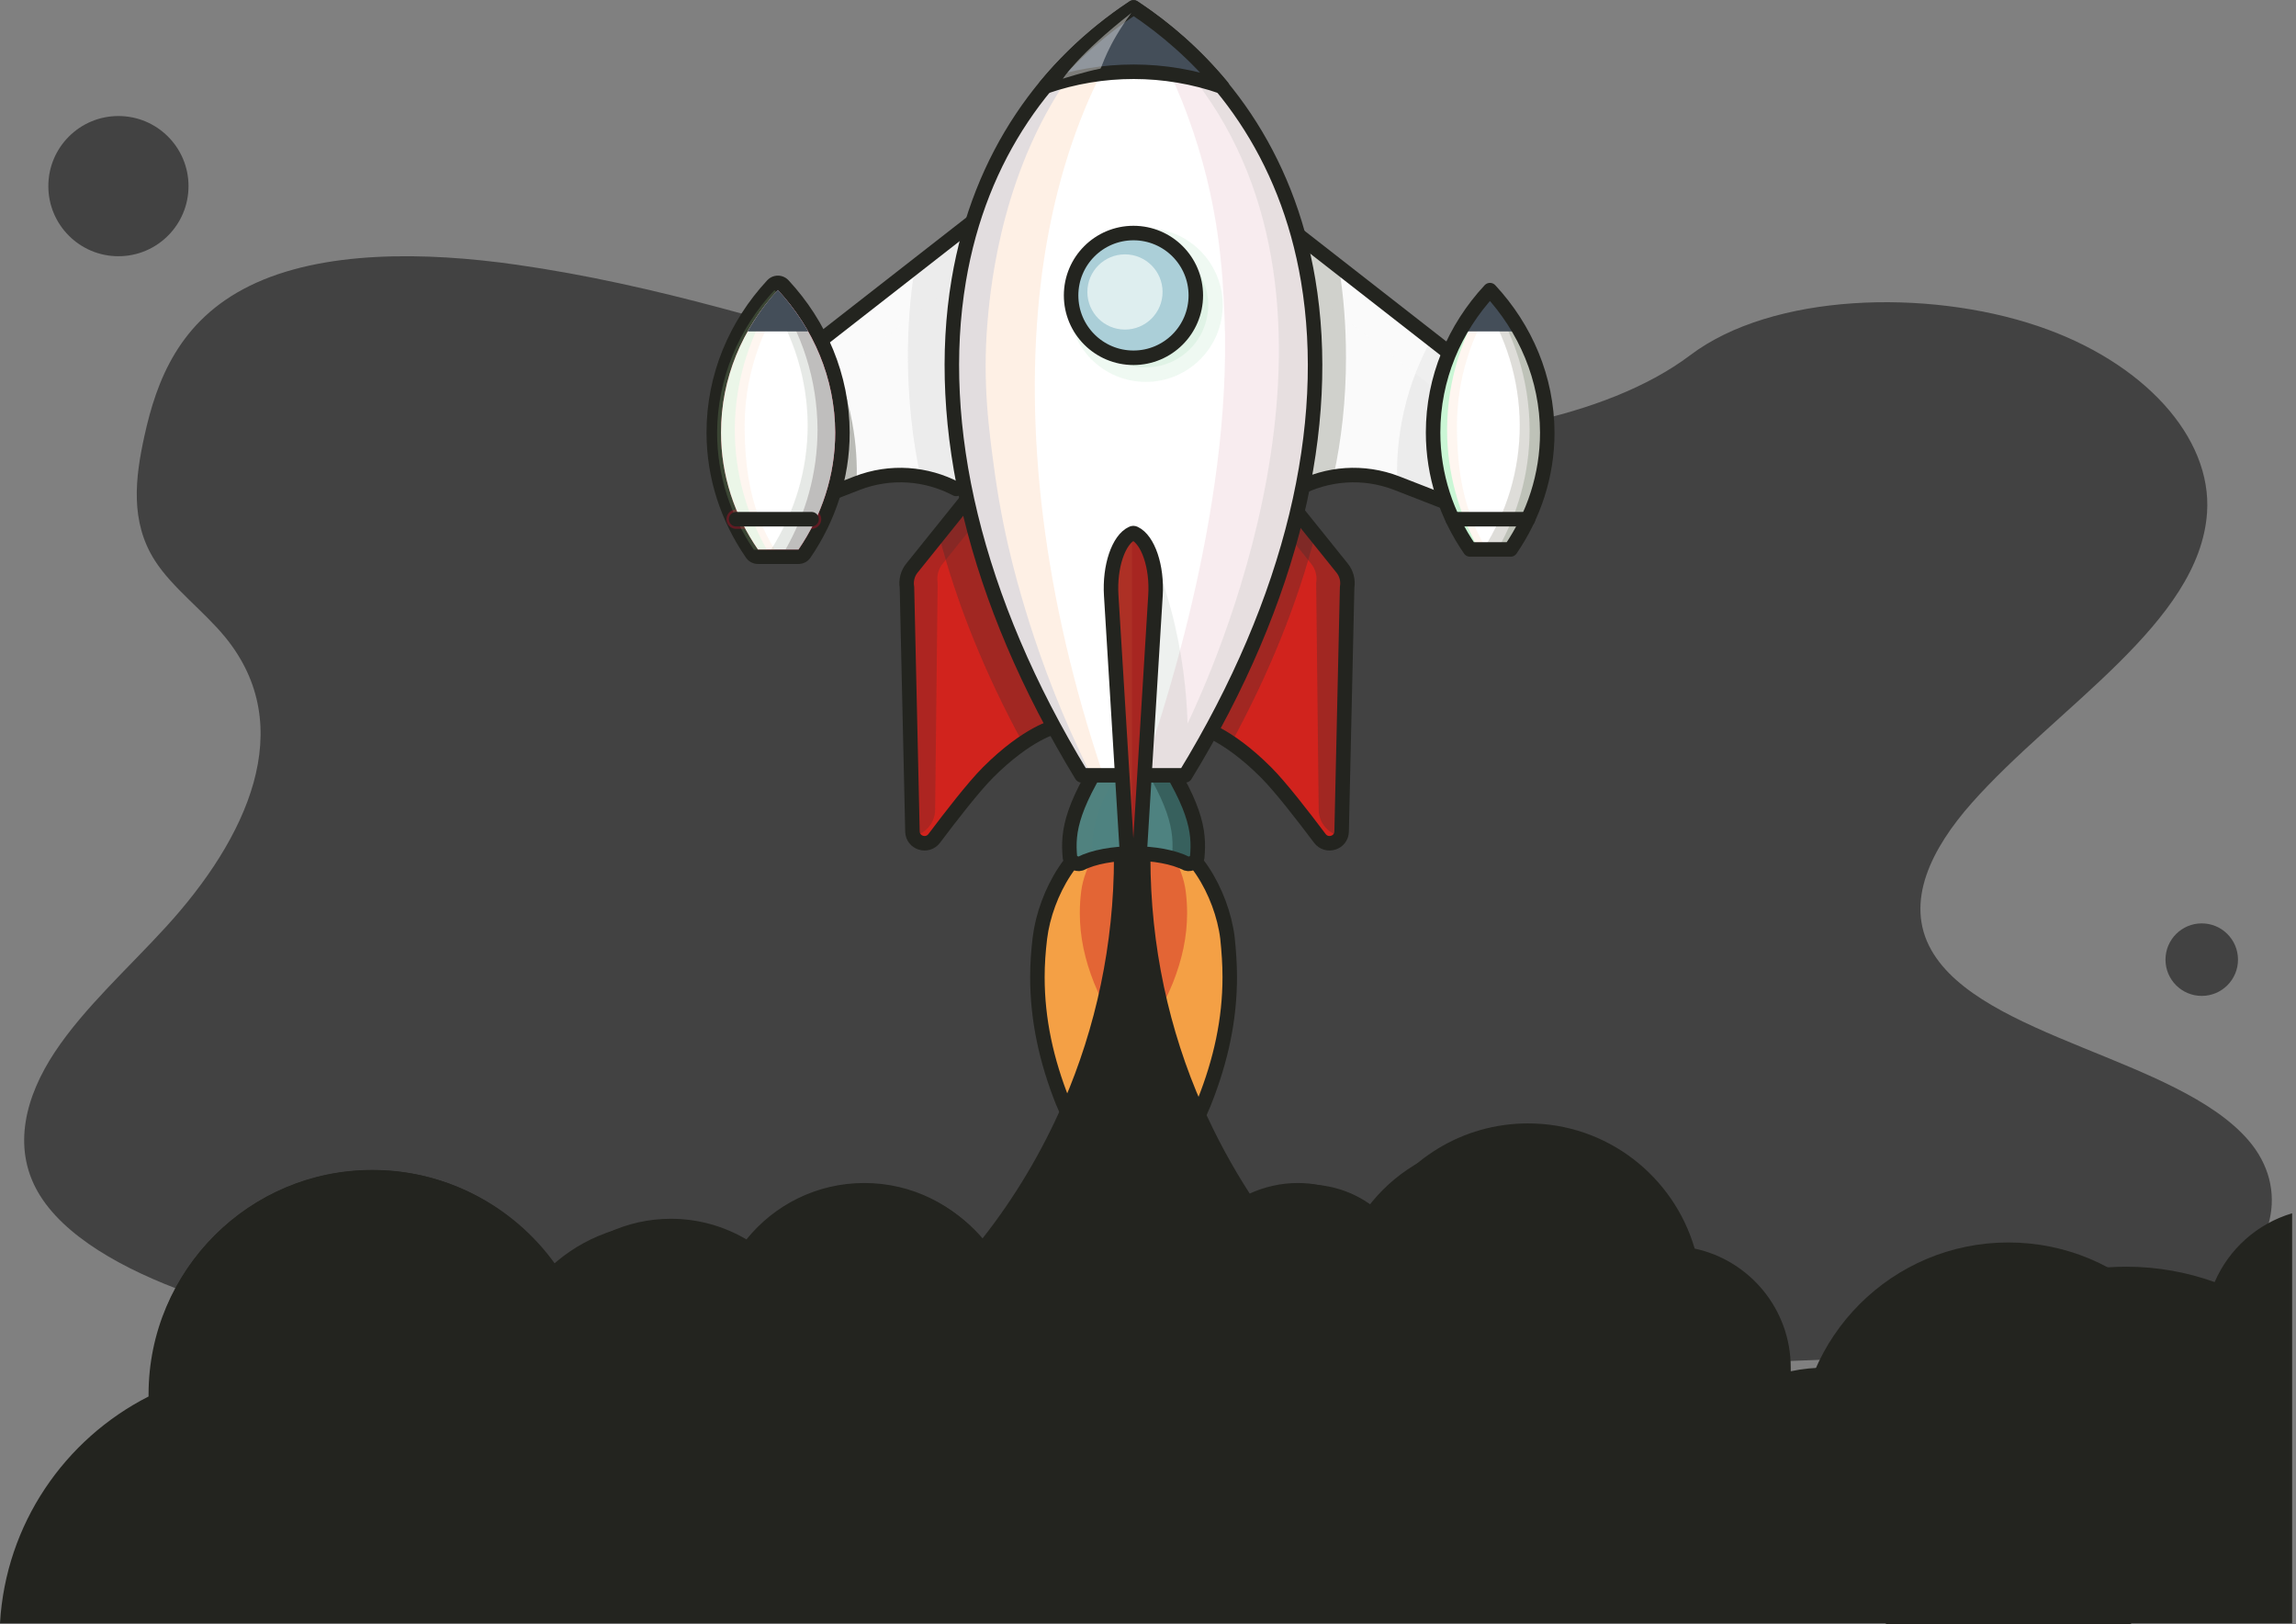 <svg width="475" height="336" viewBox="0 0 475 336" fill="none" xmlns="http://www.w3.org/2000/svg">
<rect x="0" y="0" width="475" height="336" fill="#808080" stroke="none"/>
<path d="M275.169 91.097C245.359 90.328 216.967 83.187 189.856 75.374C162.745 67.56 135.892 58.886 106.795 54.745C88.081 52.081 66.677 51.704 51.601 59.153C37.088 66.313 32.399 78.673 29.879 90.176C27.981 98.813 26.867 107.901 32.062 115.986C35.673 121.6 42.076 126.316 46.507 131.695C61.923 150.405 51.026 173.472 34.324 191.739C26.494 200.307 17.397 208.479 11.349 217.604C5.301 226.729 2.505 237.174 7.798 246.483C13.039 255.686 25.536 262.629 39.073 267.502C66.566 277.4 98.951 280.23 130.553 281.836C200.487 285.388 270.789 283.846 340.907 282.296C366.857 281.725 392.918 281.15 418.445 278.154C432.622 276.502 447.256 273.875 457.55 267.539C470.613 259.496 473.851 245.875 465.095 235.789C450.411 218.869 409.822 214.664 399.546 196.506C393.899 186.512 399.698 175.381 407.911 166.109C425.524 146.226 455.044 128.782 456.597 106.051C457.665 90.443 443.474 74.808 421.531 67.422C398.533 59.683 366.636 60.654 349.677 73.469C332.197 86.679 301.493 91.759 275.169 91.097Z" fill="#424242"/>
<path d="M232.357 172.373C227.898 172.942 224.341 179.203 223.677 184.373C223.487 185.891 223.393 187.361 223.393 188.879C223.393 193.811 224.436 198.507 226.333 203.297C228.23 207.993 231.076 212.783 234.491 215.534C237.953 212.783 240.752 207.993 242.649 203.297C244.546 198.507 245.59 193.811 245.59 188.879C245.59 187.361 245.495 185.891 245.305 184.373C244.641 179.156 241.084 172.942 236.625 172.373C235.25 172.231 233.78 172.231 232.357 172.373Z" stroke="#601B23" stroke-width="6" stroke-miterlimit="10" stroke-linecap="round" stroke-linejoin="round"/>
<path d="M254.412 202.112C254.412 210.933 252.562 219.376 249.147 227.961C249.052 228.245 248.91 228.53 248.767 228.862C245.352 237.02 240.467 245.178 234.539 249.968C228.42 245.035 223.44 236.545 219.978 228.15C219.93 228.103 219.93 228.055 219.883 227.961C216.468 219.376 214.618 210.933 214.618 202.112C214.618 199.408 214.808 196.752 215.14 194.001C216.278 184.8 222.539 173.701 230.365 172.515C230.46 172.515 230.554 172.468 230.649 172.468C233.116 172.183 235.629 172.183 238.096 172.421C238.191 172.421 238.333 172.421 238.428 172.468C246.396 173.464 252.799 184.705 253.937 194.001C254.222 196.752 254.412 199.408 254.412 202.112Z" fill="#F4A045"/>
<path d="M232.357 172.373C227.898 172.942 224.341 179.203 223.677 184.373C223.487 185.89 223.393 187.361 223.393 188.879C223.393 193.811 224.436 198.507 226.333 203.297C228.23 207.993 231.076 212.783 234.491 215.534C237.953 212.783 240.752 207.993 242.649 203.297C244.546 198.507 245.59 193.811 245.59 188.879C245.59 187.361 245.495 185.89 245.305 184.373C244.641 179.155 241.084 172.942 236.625 172.373C235.25 172.231 233.78 172.231 232.357 172.373Z" fill="#E36535"/>
<path d="M254.412 202.112C254.412 210.933 252.562 219.376 249.147 227.961C249.052 228.245 248.91 228.53 248.767 228.862C245.352 237.02 240.467 245.178 234.539 249.968C228.42 245.035 223.44 236.545 219.978 228.15C219.93 228.103 219.93 228.055 219.883 227.961C216.468 219.376 214.618 210.933 214.618 202.112C214.618 199.408 214.808 196.752 215.14 194.001C216.278 184.8 222.539 173.701 230.365 172.515C230.46 172.515 230.554 172.468 230.649 172.468C233.116 172.183 235.629 172.183 238.096 172.421C238.191 172.421 238.333 172.421 238.428 172.468C246.396 173.464 252.799 184.705 253.937 194.001C254.222 196.752 254.412 199.408 254.412 202.112Z" stroke="#23241F" stroke-width="3" stroke-miterlimit="10" stroke-linecap="round" stroke-linejoin="round"/>
<path d="M474.2 250.964C466.991 253.098 461.11 258.363 458.169 265.193C452.478 263.153 446.312 262.015 439.909 262.015C420.937 262.015 404.242 271.785 394.566 286.536C389.539 284.165 383.942 282.884 378.013 282.884C375.405 282.884 372.891 283.121 370.472 283.643C370.472 283.406 370.472 283.169 370.472 282.884C370.472 270.789 361.935 260.687 350.599 258.268C346.236 243.328 332.481 232.372 316.118 232.372C302.505 232.372 290.648 239.96 284.577 251.106C280.356 247.17 274.712 244.703 268.499 244.703C264.941 244.703 261.574 245.509 258.538 246.885C254.839 241.146 251.566 235.122 248.768 228.767C241.843 213.115 238.001 195.661 238.001 177.353C238.001 175.693 238.049 174.081 238.096 172.421C238.903 151.22 244.831 131.347 254.744 113.987H213.717C223.63 131.347 229.559 151.267 230.365 172.468C230.413 174.081 230.46 175.693 230.46 177.306C230.46 195.329 226.713 212.546 219.978 228.103C215.567 238.253 209.923 247.739 203.141 256.323C197.402 249.209 188.627 244.703 178.809 244.703C168.944 244.703 160.169 249.256 154.431 256.371C149.83 253.667 144.518 252.102 138.779 252.102C129.577 252.102 121.277 256.181 115.633 262.584C107.286 250.205 93.152 242.047 77.12 242.047C51.508 242.047 30.734 262.821 30.734 288.433C30.734 288.575 30.734 288.718 30.734 288.86C13.375 297.682 1.186 315.231 0 335.768H111.934H341.445H474.2V250.964Z" fill="#23241F"/>
<circle cx="77" cy="288" r="46" fill="#23241F" class="blastoff--slow"/>
<circle cx="137" cy="287" r="34" fill="#23241F" class="blastoff--med"/>
<circle cx="179" cy="277" r="32" fill="#23241F" class="blastoff--fast"/>
<circle cx="270.5" cy="267.5" r="22.5" fill="#23241F" class="blastoff--med"/>
<circle cx="310.5" cy="270.5" r="34.5" fill="#23241F" class="blastoff--slow"/>
<circle cx="415.5" cy="300.5" r="43.5" fill="#23241F" class="blastoff--med"/>
<path d="M177.292 99.948L161.83 105.972V76.613L209.307 39.57V95.11L197.829 101.134C191.711 97.909 184.264 97.245 177.292 99.948Z" fill="#FAFAFA"/>
<path d="M156.802 113.655C151.964 106.636 149.166 98.336 149.166 89.466C149.166 78.225 153.577 67.933 160.929 60.013C168.28 67.933 172.738 78.225 172.786 89.466C172.786 98.383 169.988 106.636 165.197 113.655H156.802Z" fill="#CF264D"/>
<path opacity="0.72" d="M161.83 105.972L177.197 99.996C177.387 95.917 177.102 91.743 176.344 87.569C175.205 81.308 173.071 75.427 170.13 70.115L161.83 76.613V105.972V105.972Z" fill="#A1A29C"/>
<path opacity="0.23" d="M163.822 84.818L209.354 49.341V39.57L161.83 76.566V105.972L163.822 105.213V84.818Z" fill="#FAFAFA"/>
<path opacity="0.72" d="M190.43 98.62C193.039 99.047 195.505 99.901 197.829 101.134L209.307 95.11V39.57L189.292 55.175C188.296 61.198 187.821 67.506 187.821 74.004C187.869 82.589 188.77 90.889 190.43 98.62Z" fill="#E6E6E6"/>
<path d="M177.292 99.948L161.83 105.972V76.613L209.307 39.57V95.11L197.829 101.134C191.711 97.909 184.264 97.245 177.292 99.948Z" stroke="#23241F" stroke-width="3" stroke-miterlimit="10" stroke-linecap="round" stroke-linejoin="round"/>
<path d="M156.802 113.655C151.964 106.636 149.166 98.336 149.166 89.466C149.166 78.225 153.577 67.933 160.929 60.013C168.28 67.933 172.738 78.225 172.786 89.466C172.786 98.383 169.988 106.636 165.197 113.655H156.802Z" fill="#CF264D"/>
<path opacity="0.23" d="M160.217 60.013C160.786 60.629 161.355 61.293 161.877 61.957C156.944 69.546 154.098 78.463 154.051 87.949C154.051 97.34 155.474 106.114 160.312 113.703H155.948C151.158 106.683 148.359 98.383 148.359 89.514C148.407 78.225 152.865 67.933 160.217 60.013Z" fill="#F4A15D"/>
<path opacity="0.32" d="M160.217 60.013C160.406 60.202 160.596 60.439 160.786 60.677C155.237 68.882 152.059 78.51 152.011 88.85C152.011 97.814 154.43 106.256 158.652 113.703H155.948C151.158 106.683 148.359 98.383 148.359 89.514C148.407 78.225 152.865 67.933 160.217 60.013Z" fill="#F4A15D"/>
<path opacity="0.37" d="M172.786 89.466C172.786 78.225 168.328 67.981 160.929 60.013C160.359 60.629 159.79 61.293 159.269 61.957C164.201 69.546 167.047 78.463 167.094 87.949C167.094 97.34 164.344 106.114 159.506 113.703H165.197C169.988 106.636 172.786 98.336 172.786 89.466Z" fill="#A5143A"/>
<path opacity="0.72" d="M172.786 89.466C172.786 78.225 168.328 67.981 160.929 60.013C160.739 60.202 160.549 60.439 160.359 60.677C165.909 68.882 169.086 78.51 169.134 88.85C169.134 97.814 166.715 106.256 162.494 113.703H165.197C169.988 106.636 172.786 98.336 172.786 89.466Z" fill="#A5143A"/>
<path opacity="0.37" d="M160.929 60.013C160.359 60.629 159.79 61.293 159.269 61.957C164.201 69.546 167.047 78.463 167.094 87.949C167.094 97.34 164.344 106.114 159.506 113.703H165.197C169.988 106.683 172.786 98.383 172.786 89.514C172.739 78.225 168.28 67.933 160.929 60.013Z" fill="#A5143A"/>
<path opacity="0.72" d="M160.929 60.013C160.739 60.202 160.549 60.439 160.359 60.677C165.909 68.882 169.086 78.51 169.134 88.85C169.134 97.814 166.715 106.256 162.494 113.703H165.197C169.988 106.683 172.786 98.383 172.786 89.514C172.738 78.225 168.28 67.933 160.929 60.013Z" fill="#A5143A"/>
<path d="M166.335 68.55C164.58 65.467 162.493 62.621 160.074 59.965C157.655 62.574 155.568 65.467 153.813 68.55H166.335Z" fill="#601B23"/>
<path d="M156.802 113.655C151.964 106.636 149.166 98.336 149.166 89.466C149.166 78.225 153.577 67.933 160.929 60.013C168.28 67.933 172.738 78.225 172.786 89.466C172.786 98.383 169.988 106.636 165.197 113.655H156.802Z" stroke="#23241F" stroke-width="6" stroke-miterlimit="10" stroke-linecap="round" stroke-linejoin="round"/>
<path d="M218.412 150.271C218.412 150.271 212.673 151.504 204.421 159.757C201.433 162.745 196.737 168.816 193.275 173.417C191.852 175.314 188.816 174.365 188.769 171.994L187.631 121.481C187.393 120.058 187.773 118.588 188.674 117.497L201.101 102.035L218.412 150.271Z" fill="#D1231D"/>
<path opacity="0.22" d="M188.674 172.99C191.378 172.61 193.417 170.286 193.464 167.535L193.986 120.58C193.749 119.157 194.128 117.687 195.03 116.596L202.808 106.873L201.053 102.035L188.674 117.45C187.773 118.588 187.393 120.011 187.631 121.434L188.674 172.99Z" fill="#303030"/>
<path opacity="0.3" d="M218.413 150.271L201.101 102.035L194.224 110.62C197.923 124.849 203.757 139.315 211.63 153.733C215.804 150.84 218.413 150.271 218.413 150.271Z" fill="#303030"/>
<path d="M218.412 150.271C218.412 150.271 212.673 151.504 204.421 159.757C201.433 162.745 196.737 168.816 193.275 173.417C191.852 175.314 188.816 174.365 188.769 171.994L187.631 121.481C187.393 120.058 187.773 118.588 188.674 117.497L201.101 102.035L218.412 150.271Z" stroke="#23241F" stroke-width="3" stroke-miterlimit="10" stroke-linecap="round" stroke-linejoin="round"/>
<path d="M152.296 107.395H167.9" stroke="#601B23" stroke-width="4" stroke-miterlimit="10" stroke-linecap="round" stroke-linejoin="round"/>
<path d="M156.802 113.655C151.964 106.636 149.166 98.336 149.166 89.466C149.166 78.225 153.577 67.933 160.929 60.013C168.28 67.933 172.738 78.225 172.786 89.466C172.786 98.383 169.988 106.636 165.197 113.655H156.802Z" fill="#CF264D"/>
<path d="M156.802 113.655C151.964 106.636 149.166 98.336 149.166 89.466C149.166 78.225 153.577 67.933 160.929 60.013C168.28 67.933 172.738 78.225 172.786 89.466C172.786 98.383 169.988 106.636 165.197 113.655H156.802Z" fill="white"/>
<path opacity="0.09" d="M160.217 60.013C160.786 60.629 161.355 61.293 161.877 61.957C156.944 69.546 154.098 78.463 154.051 87.949C154.051 97.34 155.474 106.114 160.312 113.703H155.948C151.158 106.683 148.359 98.383 148.359 89.514C148.407 78.225 152.865 67.933 160.217 60.013Z" fill="#F4A15D"/>
<path opacity="0.12" d="M160.217 60.013C160.406 60.202 160.596 60.439 160.786 60.677C155.237 68.882 152.059 78.51 152.011 88.85C152.011 97.814 154.43 106.256 158.652 113.703H155.948C151.158 106.683 148.359 98.383 148.359 89.514C148.407 78.225 152.865 67.933 160.217 60.013Z" fill="#5DF4AC"/>
<path opacity="0.07" d="M172.786 89.466C172.786 78.225 168.328 67.981 160.929 60.013C160.359 60.629 159.79 61.293 159.269 61.957C164.201 69.546 167.047 78.463 167.094 87.949C167.094 97.34 164.344 106.114 159.506 113.703H165.197C169.988 106.636 172.786 98.336 172.786 89.466Z" fill="#A5143A"/>
<path opacity="0.04" d="M172.786 89.466C172.786 78.225 168.328 67.981 160.929 60.013C160.739 60.202 160.549 60.439 160.359 60.677C165.909 68.882 169.086 78.51 169.134 88.85C169.134 97.814 166.715 106.256 162.494 113.703H165.197C169.988 106.636 172.786 98.336 172.786 89.466Z" fill="#A5143A"/>
<path opacity="0.08" d="M160.929 60.013C160.359 60.629 159.79 61.293 159.269 61.957C164.201 69.546 167.047 78.463 167.094 87.949C167.094 97.34 164.344 106.114 159.506 113.703H165.197C169.988 106.683 172.786 98.383 172.786 89.514C172.739 78.225 168.28 67.933 160.929 60.013Z" fill="#14A55F"/>
<path opacity="0.22" d="M160.929 60.013C160.739 60.202 160.549 60.439 160.359 60.677C165.909 68.882 169.086 78.51 169.134 88.85C169.134 97.814 166.715 106.256 162.494 113.703H165.197C169.988 106.683 172.786 98.383 172.786 89.514C172.738 78.225 168.28 67.933 160.929 60.013Z" fill="#424242"/>
<path d="M167.189 68.55C165.434 65.467 163.348 62.621 160.929 59.965C158.51 62.574 156.423 65.467 154.668 68.55H167.189Z" fill="#444E59"/>
<path d="M152.296 107.395H167.9" stroke="#23241F" stroke-width="3" stroke-miterlimit="10" stroke-linecap="round" stroke-linejoin="round"/>
<path d="M288.988 99.948L304.45 105.972V76.613L256.973 39.57V95.11L268.451 101.134C274.569 97.909 282.015 97.245 288.988 99.948Z" fill="#FAFAFA"/>
<path opacity="0.72" d="M304.45 105.972L289.083 99.996C288.894 95.917 289.178 91.743 289.937 87.569C291.075 81.308 293.21 75.427 296.15 70.115L304.45 76.613V105.972Z" fill="#E6E6E6"/>
<path opacity="0.23" d="M302.505 84.818L256.973 49.341V39.57L304.45 76.566V105.972L302.505 105.213V84.818Z" fill="#FAFAFA"/>
<path opacity="0.72" d="M275.85 98.62C273.241 99.047 270.775 99.901 268.451 101.134L256.973 95.11V39.57L276.988 55.175C277.984 61.198 278.458 67.506 278.458 74.004C278.458 82.589 277.557 90.889 275.85 98.62Z" fill="#C0C1BA"/>
<path d="M288.988 99.948L304.45 105.972V76.613L256.973 39.57V95.11L268.451 101.134C274.569 97.909 282.015 97.245 288.988 99.948Z" stroke="#23241F" stroke-width="3" stroke-miterlimit="10" stroke-linecap="round" stroke-linejoin="round"/>
<path d="M247.914 150.271C247.914 150.271 253.653 151.504 261.906 159.757C264.894 162.745 269.589 168.816 273.052 173.417C274.475 175.314 277.51 174.365 277.558 171.994L278.696 121.481C278.933 120.058 278.554 118.588 277.652 117.497L265.226 102.035L247.914 150.271Z" fill="#D1231D"/>
<path opacity="0.3" d="M277.605 172.99C274.901 172.61 272.862 170.286 272.814 167.535L272.293 120.58C272.53 119.157 272.15 117.687 271.249 116.596L263.471 106.873L265.226 102.035L277.652 117.497C278.553 118.635 278.933 120.058 278.696 121.481L277.605 172.99Z" fill="#303030"/>
<path opacity="0.3" d="M247.914 150.271L265.226 102.035L272.103 110.62C268.404 124.849 262.57 139.315 254.696 153.733C250.523 150.84 247.914 150.271 247.914 150.271Z" fill="#303030"/>
<path d="M247.914 150.271C247.914 150.271 253.653 151.504 261.906 159.757C264.894 162.745 269.589 168.816 273.052 173.417C274.475 175.314 277.51 174.365 277.558 171.994L278.696 121.481C278.933 120.058 278.554 118.588 277.652 117.497L265.226 102.035L247.914 150.271Z" stroke="#23241F" stroke-width="3" stroke-miterlimit="10" stroke-linecap="round" stroke-linejoin="round"/>
<path d="M247.677 177.401C248.199 171.757 247.44 166.444 237.954 152.453C236.389 150.224 232.642 150.224 231.077 152.453C221.591 166.492 220.832 171.804 221.354 177.401C221.449 178.112 222.729 178.918 223.536 178.634C228.99 175.836 240.041 175.836 245.496 178.634C246.302 178.918 247.582 178.16 247.677 177.401Z" fill="#4E8280"/>
<g opacity="0.32">
<g opacity="0.32">
<g opacity="0.32">
<path opacity="0.32" d="M226.144 177.401C225.623 171.757 226.381 166.444 235.867 152.453C236.152 152.026 236.531 151.694 236.911 151.457C235.109 150.271 232.358 150.603 231.077 152.453C221.591 166.492 220.832 171.804 221.354 177.401C221.449 178.112 222.729 178.918 223.536 178.634C224.342 178.254 225.243 177.875 226.192 177.59C226.192 177.543 226.144 177.496 226.144 177.401Z" fill="#F4A15D"/>
</g>
<g opacity="0.32">
<path opacity="0.32" d="M236.911 176.642C240.184 176.879 243.267 177.543 245.496 178.634C246.207 178.918 247.346 178.254 247.63 177.59C244.5 176.689 240.611 176.357 236.911 176.642Z" fill="#F4A15D"/>
</g>
</g>
</g>
<path d="M232.736 152.453C232.594 152.263 232.452 152.121 232.31 151.978C234.064 150.224 237.337 150.413 238.76 152.453C248.246 166.492 249.005 171.804 248.483 177.401C248.388 178.112 247.108 178.918 246.301 178.634C245.21 178.065 243.882 177.638 242.459 177.306C242.981 171.709 242.175 166.397 232.736 152.453Z" fill="#37605D"/>
<path d="M247.677 177.401C248.199 171.757 247.44 166.444 237.954 152.453C236.389 150.224 232.642 150.224 231.077 152.453C221.591 166.492 220.832 171.804 221.354 177.401C221.449 178.112 222.729 178.918 223.536 178.634C228.99 175.836 240.041 175.836 245.496 178.634C246.302 178.918 247.582 178.16 247.677 177.401Z" stroke="#23241F" stroke-width="3" stroke-miterlimit="10" stroke-linecap="round" stroke-linejoin="round"/>
<path d="M198.843 58.056L198.843 58.056C203.16 32.344 216.992 13.787 234.491 2.132C251.991 13.787 265.823 32.344 270.14 58.056C275.131 87.769 267.114 123.461 244.93 159.873H224.053C201.916 123.46 193.852 87.769 198.843 58.056Z" fill="white" stroke="#23241F"/>
<path opacity="0.16" d="M215.33 58.495C218.176 34.97 225.575 16.283 235.535 2.291C235.203 2.054 234.823 1.817 234.491 1.579C216.753 13.295 202.714 32.029 198.35 58.021C193.323 87.949 201.481 123.853 223.772 160.421H228.278C215.899 123.853 211.725 88.707 215.33 58.495Z" fill="#F4A15D"/>
<path opacity="0.08" d="M270.633 57.973C266.317 32.171 252.467 13.532 234.871 1.817C238.144 7.081 242.318 14.67 245.827 24.298C252.23 41.8 252.942 56.218 253.321 65.277C255.029 106.019 239.424 151.077 236.152 160.421H245.211C267.55 123.805 275.66 87.901 270.633 57.973Z" fill="#A5143A"/>
<path opacity="0.07" d="M270.633 57.973C266.269 31.982 252.23 13.247 234.492 1.532C234.017 1.817 233.591 2.149 233.116 2.433C239.851 7.698 244.974 13.342 248.863 18.749C283.771 67.317 250.286 140.026 245.685 149.654C245.495 143.109 244.642 134.999 242.223 125.94C240.657 120.153 238.76 115.078 236.863 110.762C236.152 126.841 235.44 142.919 234.729 158.998H240.61C240.468 159.472 240.325 159.899 240.136 160.373H245.116C267.55 123.805 275.66 87.901 270.633 57.973Z" fill="#00381B"/>
<path opacity="0.11" d="M204.327 66.226C204.991 58.637 207.457 33.974 222.682 13.721C225.101 10.543 228.705 6.227 228.421 5.99C227.994 5.611 219.646 13.152 213.718 21.168C206.271 31.175 200.817 43.46 198.398 57.973C193.37 87.901 201.528 123.805 223.82 160.373H225.765C219.646 148.184 215.615 137.18 212.864 128.501C211.062 122.667 207.884 112.327 205.892 98.478C204.611 89.182 203.188 79.222 204.327 66.226Z" fill="#0046B2"/>
<path opacity="0.07" d="M237.052 75.996C244.177 75.996 249.953 70.221 249.953 63.096C249.953 55.971 244.177 50.195 237.052 50.195C229.927 50.195 224.151 55.971 224.151 63.096C224.151 70.221 229.927 75.996 237.052 75.996Z" fill="#14A53D" stroke="#14A53D" stroke-width="6" stroke-miterlimit="10" stroke-linecap="round" stroke-linejoin="round"/>
<path d="M245.211 160.373C267.55 123.805 275.66 87.901 270.633 57.973C266.269 31.982 252.23 13.247 234.491 1.532C216.753 13.247 202.714 31.982 198.35 57.973C193.323 87.901 201.481 123.805 223.772 160.373H245.211Z" stroke="#23241F" stroke-width="3" stroke-miterlimit="10" stroke-linecap="round" stroke-linejoin="round"/>
<path d="M234.492 74.004C241.617 74.004 247.392 68.228 247.392 61.103C247.392 53.978 241.617 48.203 234.492 48.203C227.367 48.203 221.591 53.978 221.591 61.103C221.591 68.228 227.367 74.004 234.492 74.004Z" fill="#ABCFD8"/>
<path opacity="0.93" d="M232.736 68.17C237.032 68.17 240.515 64.688 240.515 60.392C240.515 56.096 237.032 52.614 232.736 52.614C228.441 52.614 224.958 56.096 224.958 60.392C224.958 64.688 228.441 68.17 232.736 68.17Z" fill="#E2F0F2"/>
<path d="M234.492 74.004C241.617 74.004 247.392 68.228 247.392 61.103C247.392 53.978 241.617 48.203 234.492 48.203C227.367 48.203 221.591 53.978 221.591 61.103C221.591 68.228 227.367 74.004 234.492 74.004Z" stroke="#23241F" stroke-width="3" stroke-miterlimit="10" stroke-linecap="round" stroke-linejoin="round"/>
<path d="M216.278 17.895C228.088 13.816 241.037 13.816 252.846 17.943C247.487 11.445 241.274 5.99 234.539 1.532C227.804 5.99 221.59 11.445 216.278 17.895Z" fill="#444E59"/>
<path d="M216.278 17.895C228.088 13.816 241.037 13.816 252.846 17.943C247.487 11.445 241.274 5.99 234.539 1.532C227.804 5.99 221.59 11.445 216.278 17.895Z" stroke="#23241F" stroke-width="3" stroke-miterlimit="10" stroke-linecap="round" stroke-linejoin="round"/>
<path d="M234.492 182.57C235.013 182.57 235.44 182.001 235.488 181.242L239.045 123.189C239.424 117.213 237.527 111.663 234.729 110.335C234.539 110.24 234.349 110.24 234.207 110.335C231.409 111.616 229.512 117.165 229.891 123.189L233.448 181.242C233.543 182.001 234.017 182.57 234.492 182.57Z" fill="#303030"/>
<path opacity="0.74" d="M234.492 182.57C235.013 182.57 235.44 182.001 235.488 181.242L239.045 123.189C239.424 117.213 237.527 111.663 234.729 110.335C234.539 110.24 234.349 110.24 234.207 110.335C231.409 111.616 229.512 117.165 229.891 123.189L233.448 181.242C233.543 182.001 234.017 182.57 234.492 182.57Z" fill="#D1231D"/>
<g opacity="0.53">
<g opacity="0.53">
<g opacity="0.53">
<path opacity="0.53" d="M234.254 110.335C231.456 111.616 229.558 117.165 229.938 123.189L233.495 181.242C233.543 181.859 233.827 182.381 234.207 182.523V110.335H234.254Z" fill="#F4A15D"/>
</g>
<g opacity="0.53">
<path opacity="0.53" d="M234.254 110.335H234.776C234.586 110.24 234.396 110.24 234.254 110.335Z" fill="#F4A15D"/>
</g>
</g>
</g>
<path d="M234.492 182.57C235.013 182.57 235.44 182.001 235.488 181.242L239.045 123.189C239.424 117.213 237.527 111.663 234.729 110.335C234.539 110.24 234.349 110.24 234.207 110.335C231.409 111.616 229.512 117.165 229.891 123.189L233.448 181.242C233.543 182.001 234.017 182.57 234.492 182.57Z" stroke="#23241F" stroke-width="3" stroke-miterlimit="10" stroke-linecap="round" stroke-linejoin="round"/>
<path d="M304.118 113.655C299.28 106.636 296.481 98.336 296.481 89.466C296.481 78.225 300.892 67.933 308.244 60.013C315.596 67.933 320.054 78.225 320.101 89.466C320.101 98.383 317.303 106.636 312.513 113.655H304.118Z" fill="#CF264D"/>
<path d="M304.118 113.655C299.28 106.636 296.481 98.336 296.481 89.466C296.481 78.225 300.892 67.933 308.244 60.013C315.596 67.933 320.054 78.225 320.101 89.466C320.101 98.383 317.303 106.636 312.513 113.655H304.118Z" fill="white"/>
<path opacity="0.09" d="M307.58 60.013C308.149 60.629 308.718 61.293 309.24 61.957C304.307 69.546 301.462 78.463 301.414 87.949C301.414 97.34 302.837 106.114 307.675 113.703H303.311C298.521 106.683 295.723 98.383 295.723 89.514C295.723 78.225 300.181 67.933 307.58 60.013Z" fill="#F4A15D"/>
<path opacity="0.32" d="M307.58 60.013C307.77 60.202 307.959 60.439 308.149 60.677C302.6 68.882 299.422 78.51 299.375 88.85C299.375 97.814 301.794 106.256 306.015 113.703H303.311C298.521 106.683 295.723 98.383 295.723 89.514C295.723 78.225 300.181 67.933 307.58 60.013Z" fill="#5DF499"/>
<path opacity="0.12" d="M320.101 89.466C320.101 78.225 315.643 67.981 308.244 60.013C307.675 60.629 307.106 61.293 306.584 61.957C311.517 69.546 314.362 78.463 314.41 87.949C314.41 97.34 311.659 106.114 306.821 113.703H312.513C317.303 106.636 320.101 98.336 320.101 89.466Z" fill="#A5143A"/>
<path opacity="0.12" d="M320.102 89.466C320.102 78.225 315.644 67.981 308.245 60.013C308.055 60.202 307.865 60.439 307.676 60.677C313.225 68.882 316.403 78.51 316.45 88.85C316.45 97.814 314.031 106.256 309.81 113.703H312.514C317.304 106.636 320.102 98.336 320.102 89.466Z" fill="#A5143A"/>
<path opacity="0.1" d="M308.244 60.013C307.675 60.629 307.106 61.293 306.584 61.957C311.517 69.546 314.362 78.463 314.41 87.949C314.41 97.34 311.659 106.114 306.821 113.703H312.513C317.303 106.683 320.101 98.383 320.101 89.514C320.101 78.225 315.643 67.933 308.244 60.013Z" fill="#14A55F"/>
<path opacity="0.12" d="M308.245 60.013C308.055 60.202 307.865 60.439 307.676 60.677C313.225 68.882 316.403 78.51 316.45 88.85C316.45 97.814 314.031 106.256 309.81 113.703H312.514C317.304 106.683 320.102 98.383 320.102 89.514C320.102 78.225 315.644 67.933 308.245 60.013Z" fill="#14A54E"/>
<path d="M314.553 68.55C312.798 65.467 310.711 62.621 308.292 59.965C305.873 62.574 303.786 65.467 302.031 68.55H314.553Z" fill="#444E59"/>
<path d="M304.118 113.655C299.28 106.636 296.481 98.336 296.481 89.466C296.481 78.225 300.892 67.933 308.244 60.013C315.596 67.933 320.054 78.225 320.101 89.466C320.101 98.383 317.303 106.636 312.513 113.655H304.118Z" stroke="#23241F" stroke-width="3" stroke-miterlimit="10" stroke-linecap="round" stroke-linejoin="round"/>
<path d="M300.514 107.395H316.118" stroke="#23241F" stroke-width="3" stroke-miterlimit="10" stroke-linecap="round" stroke-linejoin="round"/>
<path opacity="0.41" d="M219.883 16.283C219.883 16.283 223.108 11.208 234.064 2.67C228.989 9.548 227.993 13.864 227.661 14.196C224.436 14.812 219.883 16.283 219.883 16.283Z" fill="white"/>
<circle cx="24.5" cy="38.5" r="14.5" fill="#424242"/>
<circle cx="455.5" cy="198.5" r="7.5" fill="#424242"/>
</svg>
